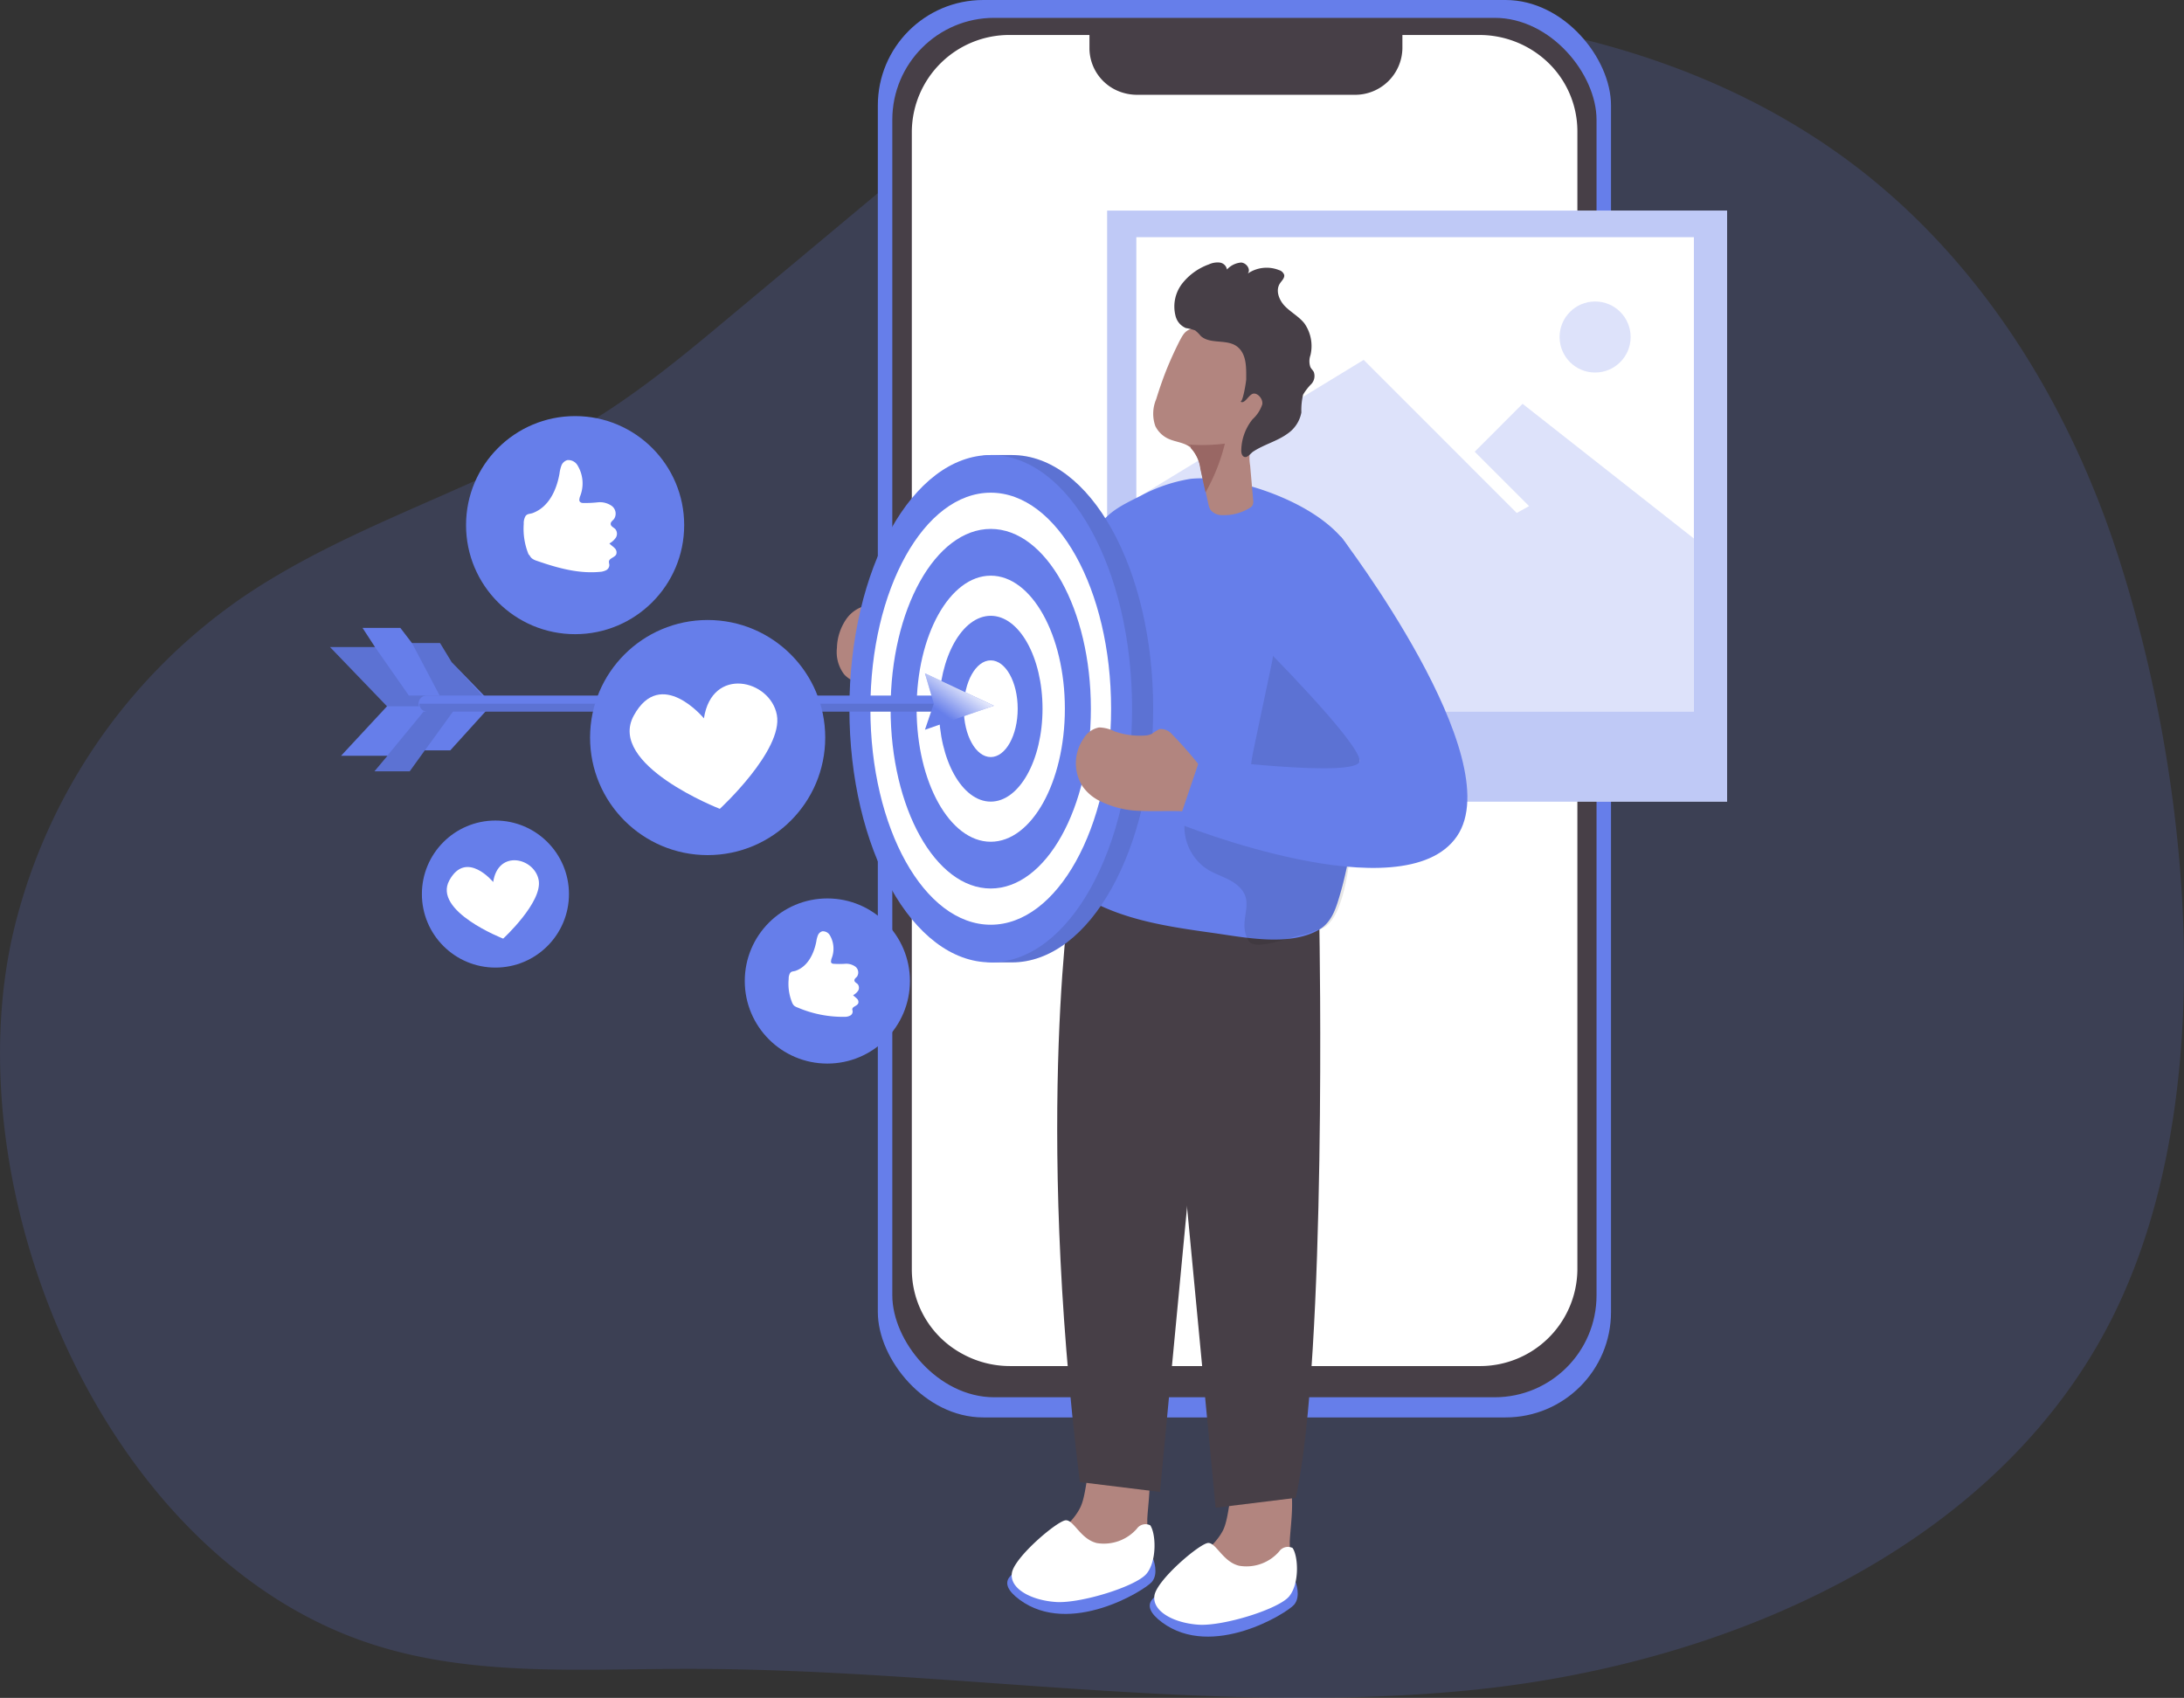 <svg data-name="Layer 1" xmlns="http://www.w3.org/2000/svg" viewBox="0 0 369.46 287.27"><rect x="0" y="0" width="369.46" height="287.27" fill="#333333" stroke="none"/><defs><linearGradient id="a" x1="182.47" y1="211.1" x2="178.35" y2="205.27" gradientTransform="matrix(1 0 0 -1 -18.92 326)" gradientUnits="userSpaceOnUse"><stop offset=".01" stop-color="#fff"/><stop offset="1" stop-color="#fff" stop-opacity="0"/></linearGradient></defs><path d="M143.14 37.16l-19.41 16.21c-7.08 5.92-14.2 11.86-22 16.82-19.45 12.36-42.58 18.24-61.49 31.42a95.48 95.48 0 00-37.95 55.94c-10.35 44.18 15.25 106 60.71 120.66 16.88 5.46 35.06 4.18 52.8 4.15 44.38-.08 88.8 8 133 3.6s90.5-24.79 109.46-64.92c17.29-36.59 12.27-88.38.41-125.86-8-25.42-22.35-49.34-43.26-65.89C286.17 6.17 246.7-.59 209.58 2.6c-10.1.86-20.31 2.45-29.49 6.75-8.27 3.88-15.39 9.8-22.4 15.66z" fill="#667eea" opacity=".18" style="isolation:isolate"/><rect x="148.5" width="124.03" height="239.82" rx="17.83" fill="#667eea"/><rect x="150.95" y="3.02" width="119.13" height="233.39" rx="17.24" fill="#473f47"/><path d="M266.84 22.22v192.61a16.47 16.47 0 01-16.63 16.3H170.9a16.74 16.74 0 01-8.27-2.16 16.22 16.22 0 01-8.38-14.14V22.22a16.48 16.48 0 0116.65-16.3h13.4v2.37a7.88 7.88 0 005 7.17 8.39 8.39 0 003.05.58h36.84a8 8 0 008.05-7.88V5.92h13a16.78 16.78 0 0111.49 4.52 16.12 16.12 0 015.11 11.78z" fill="#fff"/><path fill="#fff" d="M187.29 35.63h104.88v100.01H187.29z"/><path fill="#667eea" opacity=".42" style="isolation:isolate" d="M187.29 35.63h104.88v100.01H187.29z"/><path fill="#fff" d="M192.23 40.13h94.32v80.27h-94.32z"/><path fill="#667eea" opacity=".22" style="isolation:isolate" d="M192.22 84.33l38.47-23.44 25.89 25.9 2.09-1.16-9.2-9.2 8.1-8.11 28.97 22.79v29.29h-93.66l-.66-36.07z"/><path d="M152.36 101.42c-.19-.29-.55-.61-.83-.41a.82.82 0 00-.24.41 1.9 1.9 0 01-1.67 1c-.65.05-1.34-.1-2-.1a5.67 5.67 0 00-4.44 2.4 9 9 0 00-1.6 4.91 6.24 6.24 0 001.2 4.44c1.57 1.78 4.28 1.84 6.65 1.75l2.15-.07a2 2 0 002.24-1.64c.89-2.14 2.49-4.28 1.38-6.44-.96-1.9-1.54-4.67-2.84-6.25zM194.08 257.06a13.46 13.46 0 01-1.06 5.67 9.55 9.55 0 01-4.13 3.83 16.24 16.24 0 01-12 1.18 2.41 2.41 0 01-1.38-.84 1.91 1.91 0 01-.25-1.19c.09-2.22 1.57-4.11 3.16-5.66s3.36-3 4.33-5c1.84-3.73.47-13.65 7.5-12.05 5.83 1.35 4.01 9.91 3.83 14.06z" fill="#b2857f"/><path d="M195.08 263.78s1 2.46-.24 3.89-13.85 9.27-22.35 3 11.59-7.18 11.59-7.18z" fill="#667eea"/><path d="M194.58 258.07a1.8 1.8 0 00-2.27.59 7.42 7.42 0 01-6.75 2.42c-2.77-.66-3.87-3.85-5.23-3.86s-8.72 6.22-9.15 8.91 3.33 4.65 7.47 4.92 13.54-2.62 15.32-4.8 1.57-6.81.61-8.18z" fill="#fff"/><path d="M218.18 260.88a13.37 13.37 0 01-1 5.66 9.46 9.46 0 01-4.14 3.83 16.24 16.24 0 01-12 1.19 2.4 2.4 0 01-1.39-.84 2.09 2.09 0 01-.25-1.2c.09-2.21 1.58-4.1 3.16-5.66s3.34-3 4.34-4.95c1.83-3.73.47-13.64 7.49-12.05 5.78 1.33 3.95 9.89 3.79 14.02z" fill="#b2857f"/><path d="M219.15 267.62s1 2.45-.23 3.89-13.83 9.27-22.32 3 11.48-7.16 11.48-7.16z" fill="#667eea"/><path d="M218.66 261.91a1.8 1.8 0 00-2.27.59 7.33 7.33 0 01-6.76 2.42c-2.75-.66-3.87-3.85-5.22-3.86s-8.72 6.23-9.12 8.91 3.32 4.65 7.48 4.92 13.52-2.62 15.31-4.79 1.54-6.81.58-8.19z" fill="#fff"/><path d="M223.2 157.25s1.31 72.12-4 96.18l-13.56 1.67-9.38-98.74z" fill="#473f47"/><path d="M181.31 149.38s-6.37 38.9 1.36 101.38l13.56 1.67 9.38-98.75z" fill="#473f47"/><path d="M165.44 118.39c.15 2.61 1 4.88 3.27 5.63a3.83 3.83 0 00.58.16c4.17.83 9.63-2.34 13.43-5.1a52.38 52.38 0 004.57-3.7V87.49l-20.21 20.72s-1.92 5.6-1.64 10.18z" fill="#667eea"/><path d="M182.56 119c0 1.31-.16 2.61-.17 3.92 0 7.19 1.67 14.62-.47 21.67-.49 1.58-1.16 3.27-.61 4.82a6 6 0 003 2.9c6.34 3.47 13.68 4.53 20.83 5.53 5.38.76 13 2.36 18-.54 2.12-1.24 2.84-3.54 3.51-5.83 2.16-7.3 2.8-15.15 3.36-22.71q.12-1.5.21-3 .62-10.33.41-20.68c-.09-5-.49-10.41-3.75-14.19-4.35-5-12.76-8.36-19.14-9.53a21.78 21.78 0 00-6.29-.35 26.66 26.66 0 00-8.5 2.89c-3.16 1.57-6 2.89-7.54 6a43 43 0 00-3.53 11.41 40.49 40.49 0 00-.26 11.21c.19 1.82.65 3.64.84 5.46a5 5 0 01.1 1.02z" fill="#667eea"/><path d="M195.08 119.91c0 23.7-10.7 42.92-23.9 42.92h-3.41c-12.66-1.1-20.5-19.92-20.5-42.92 0-23.24 7.44-42.19 20.29-42.92h3.62c13.24.01 23.9 19.22 23.9 42.92z" fill="#667eea"/><path d="M195.08 119.91c0 23.7-10.7 42.92-23.9 42.92h-3.41c-12.66-1.1-20.5-19.92-20.5-42.92 0-23.24 7.44-42.19 20.29-42.92h3.62c13.24.01 23.9 19.22 23.9 42.92z" fill="#020202" opacity=".1" style="isolation:isolate"/><ellipse cx="167.6" cy="119.91" rx="23.91" ry="42.92" fill="#667eea"/><ellipse cx="167.6" cy="119.91" rx="20.36" ry="36.55" fill="#fff"/><ellipse cx="167.6" cy="119.91" rx="16.94" ry="30.42" fill="#667eea"/><ellipse cx="167.6" cy="119.91" rx="12.54" ry="22.51" fill="#fff"/><ellipse cx="167.6" cy="119.91" rx="8.76" ry="15.72" fill="#667eea"/><ellipse cx="167.6" cy="119.91" rx="4.56" ry="8.18" fill="#fff"/><path d="M211.93 159.71c2.08.62 6.89-1.31 8.5-1.58 1-.17 1.82-.65 2.77-.88 4.77-1.19 5.34-14.58 5.8-18.18 1.24-9.52 3.13-19.39 3.27-28.94 0-3.68-.05-7.43-1.26-10.91s-3.68-6.69-7.15-7.94c-6.09-2.2-7.9 17.06-8.73 21-1.05 5-2.12 10-3.15 15-.75 3.65-.33 6.57-3.22 9.28a1.33 1.33 0 01-.74.43 1.58 1.58 0 01-.73-.18 11.48 11.48 0 00-3.83-.91 3 3 0 00-1.73.27 2.91 2.91 0 00-1.17 1.91 8.6 8.6 0 003.68 9c1.3.81 2.79 1.25 4.09 2 4.93 3 .8 6.19 2.76 9.87a1.3 1.3 0 00.84.76z" fill="#020202" opacity=".1" style="isolation:isolate"/><path d="M195.45 72.11a4.64 4.64 0 002.42 2.22c1.23.5 2.62.57 3.61 1.47a6.31 6.31 0 011.62 3.5c.29 1.35.58 2.69.88 4 .14.68.3 1.35.44 2a2.84 2.84 0 00.38 1 2.51 2.51 0 002 .86 8.3 8.3 0 004.53-1.17 1.36 1.36 0 00.57-.52 1.55 1.55 0 00.09-.9l-.51-5.82a7.4 7.4 0 01.72-4.69c1.5-3.13 3.12-6.26 3.71-9.71a8 8 0 00-.4-4.79 8.23 8.23 0 00-5.31-3.82 15.42 15.42 0 00-8.75-.08c-1.06.36-1.39 1.09-1.89 2-.75 1.48-1.45 3-2.08 4.53-.71 1.74-1.33 3.53-1.89 5.35a6.27 6.27 0 00-.14 4.57z" fill="#b2857f"/><path d="M203.14 56.86c1.6 1.43 4.36.47 6.09 1.74s1.58 3.76 1.59 5.57c0 .32-.57 4-1 3.76.7.5 1.24-.86 2-1.26s1.9.76 1.71 1.76a5.94 5.94 0 01-1.64 2.51 8.62 8.62 0 00-1.91 5.33c0 .45.17 1 .63 1.06s1-.63 1.31-.87c1.85-1.25 4.08-1.77 5.88-3.08a5.58 5.58 0 002.35-3.6 11.2 11.2 0 01.29-3 8.79 8.79 0 011.37-1.78 2 2 0 00.44-2.06c-.15-.3-.42-.52-.57-.82a3 3 0 010-2 6.67 6.67 0 00-1-5.38c-.89-1.14-2.22-1.85-3.25-2.87s-1.71-2.7-.91-3.91c.3-.47.83-.91.72-1.46a1.29 1.29 0 00-.87-.8 5.66 5.66 0 00-5.3.59c.59-.69-.23-1.84-1.13-1.87a3.65 3.65 0 00-2.38 1.18 1.43 1.43 0 00-1.25-1.18 3.48 3.48 0 00-1.8.31 10.06 10.06 0 00-4.54 3.27 6.35 6.35 0 00-1.13 5.36 3 3 0 001.78 2.15 8.18 8.18 0 011.55.39 5.82 5.82 0 01.97.96z" fill="#473f47"/><path d="M200.61 75.18l.47.13a.62.62 0 01.36.18.58.58 0 010 .32 6.31 6.31 0 011.62 3.5c.29 1.35.58 2.69.88 4a32.65 32.65 0 003.27-8.25 31.65 31.65 0 01-6.6.12z" fill="#996764"/><path d="M198.3 124.27a2.5 2.5 0 00-2.15-.91 8.4 8.4 0 00-1.31.81 3.07 3.07 0 01-1.23.28 12.66 12.66 0 01-5.07-.71 6.22 6.22 0 00-2.61-.66 3.88 3.88 0 00-2.62 1.87 7.35 7.35 0 00-.24 8 7.73 7.73 0 002.61 2.38 16.17 16.17 0 007.49 1.87c2.6.11 5.23-.08 7.8.11a2.87 2.87 0 001.8-.23 2.79 2.79 0 00.86-2.28c.1-2 .43-3.61-.72-5.28a67.8 67.8 0 00-4.61-5.25z" fill="#b2857f"/><path d="M226.9 90.87s28.6 37.4 19.57 50.62-47.18-2.18-47.18-2.18l3.71-10.95s26.8 3.39 27 .4-17-20.18-17-20.18-3.1-25.16 13.9-17.71zM83.27 119.12l-6.86-7.08-1.97-3.24h-4.75l-1.96-2.56h-6.4l2.11 3.24h-7.61l9.64 10.02-7.77 8.37h7.85l-2.2 2.63h5.96l2.55-3.54h4.31l7.1-7.84z" fill="#667eea"/><path fill="#020202" opacity=".1" style="isolation:isolate" d="M65.47 119.5h17.8l-6.86-7.46-1.97-3.24h-4.75l4.69 8.89h-5.21l-5.73-8.21h-7.61l9.64 10.02z"/><path d="M164.08 119.05a1.34 1.34 0 01-1.35 1.35H72.3a1.36 1.36 0 11-.23-2.71h90.65a1.36 1.36 0 011.36 1.36z" fill="#667eea"/><path d="M161.76 119.05v1.35H72.3a1.34 1.34 0 01-1.36-1.34h90.82z" fill="#020202" opacity=".1" style="isolation:isolate"/><path fill="#020202" opacity=".1" style="isolation:isolate" d="M63.35 130.5l8.31-10.1h4.97l-7.32 10.1h-5.96z"/><path fill="#667eea" d="M156.47 113.92l1.5 5.13-1.5 4.42 11.66-4.07-11.66-5.48z"/><path fill="url(#a)" d="M156.47 113.92l1.5 5.13-1.5 4.42 11.66-4.07-11.66-5.48z"/><circle cx="97.29" cy="88.85" r="18.45" fill="#667eea"/><path d="M89.61 94a1.47 1.47 0 00.38.48 2.61 2.61 0 00.8.4c3.43 1.19 7 2.21 10.63 1.88a2.68 2.68 0 001.11-.28 1 1 0 00.55-.93 4.13 4.13 0 01-.07-.49c0-.62 1-.72 1.24-1.28a1 1 0 00-.29-1.06c-.27-.28-.61-.48-.87-.77a3.1 3.1 0 001.1-1 1.25 1.25 0 00-.09-1.42c-.27-.29-.75-.45-.79-.84s.35-.61.57-.89a1.63 1.63 0 00-.39-2.2 3.48 3.48 0 00-2.36-.61 18.86 18.86 0 01-2.49.11.7.7 0 01-.55-.22c-.16-.22-.06-.54 0-.8a5.89 5.89 0 00-.37-5.31 1.8 1.8 0 00-1.75-.92 1.53 1.53 0 00-1 .92 6.31 6.31 0 00-.32 1.35c-.48 2.74-1.78 5.67-4.55 6.69-.47.17-.89.08-1.2.51a2.42 2.42 0 00-.3 1.32 11.44 11.44 0 00.81 5.14z" fill="#fff"/><circle cx="139.96" cy="165.98" r="13.97" fill="#667eea"/><path d="M134.08 169.8a1.13 1.13 0 00.28.37 1.9 1.9 0 00.6.31 19.45 19.45 0 008 1.56 1.89 1.89 0 00.84-.2.77.77 0 00.44-.7c0-.13-.06-.25-.06-.37 0-.47.77-.53 1-1a.75.75 0 00-.21-.8c-.2-.21-.45-.37-.65-.59a2.39 2.39 0 00.85-.76 1 1 0 00-.05-1.08c-.2-.22-.56-.35-.58-.64s.26-.46.44-.67a1.25 1.25 0 00-.27-1.67 2.64 2.64 0 00-1.78-.49 14.74 14.74 0 01-1.88 0 .55.55 0 01-.42-.17c-.12-.17 0-.41 0-.61a4.48 4.48 0 00-.22-4 1.37 1.37 0 00-1.31-.72 1.15 1.15 0 00-.74.69 4.33 4.33 0 00-.26 1c-.4 2.07-1.42 4.27-3.53 5-.36.12-.67.05-.91.37a1.83 1.83 0 00-.24 1 8.38 8.38 0 00.54 3.9 1.31 1.31 0 00.12.27z" fill="#fff"/><circle cx="83.81" cy="151.27" r="12.44" fill="#667eea"/><path d="M83.43 149.23s-4.54-5.51-7.41-.29 9.1 9.87 9.1 9.87 6.73-6.2 6-9.94-6.85-5.2-7.69.36z" fill="#fff"/><circle cx="119.71" cy="124.79" r="19.89" fill="#667eea"/><path d="M119.08 121.54s-7.28-8.83-11.86-.48 14.55 15.79 14.55 15.79 10.76-9.91 9.65-15.89-10.98-8.32-12.34.58z" fill="#fff"/><circle cx="269.84" cy="57.02" r="6.01" fill="#667eea" opacity=".22" style="isolation:isolate"/></svg>